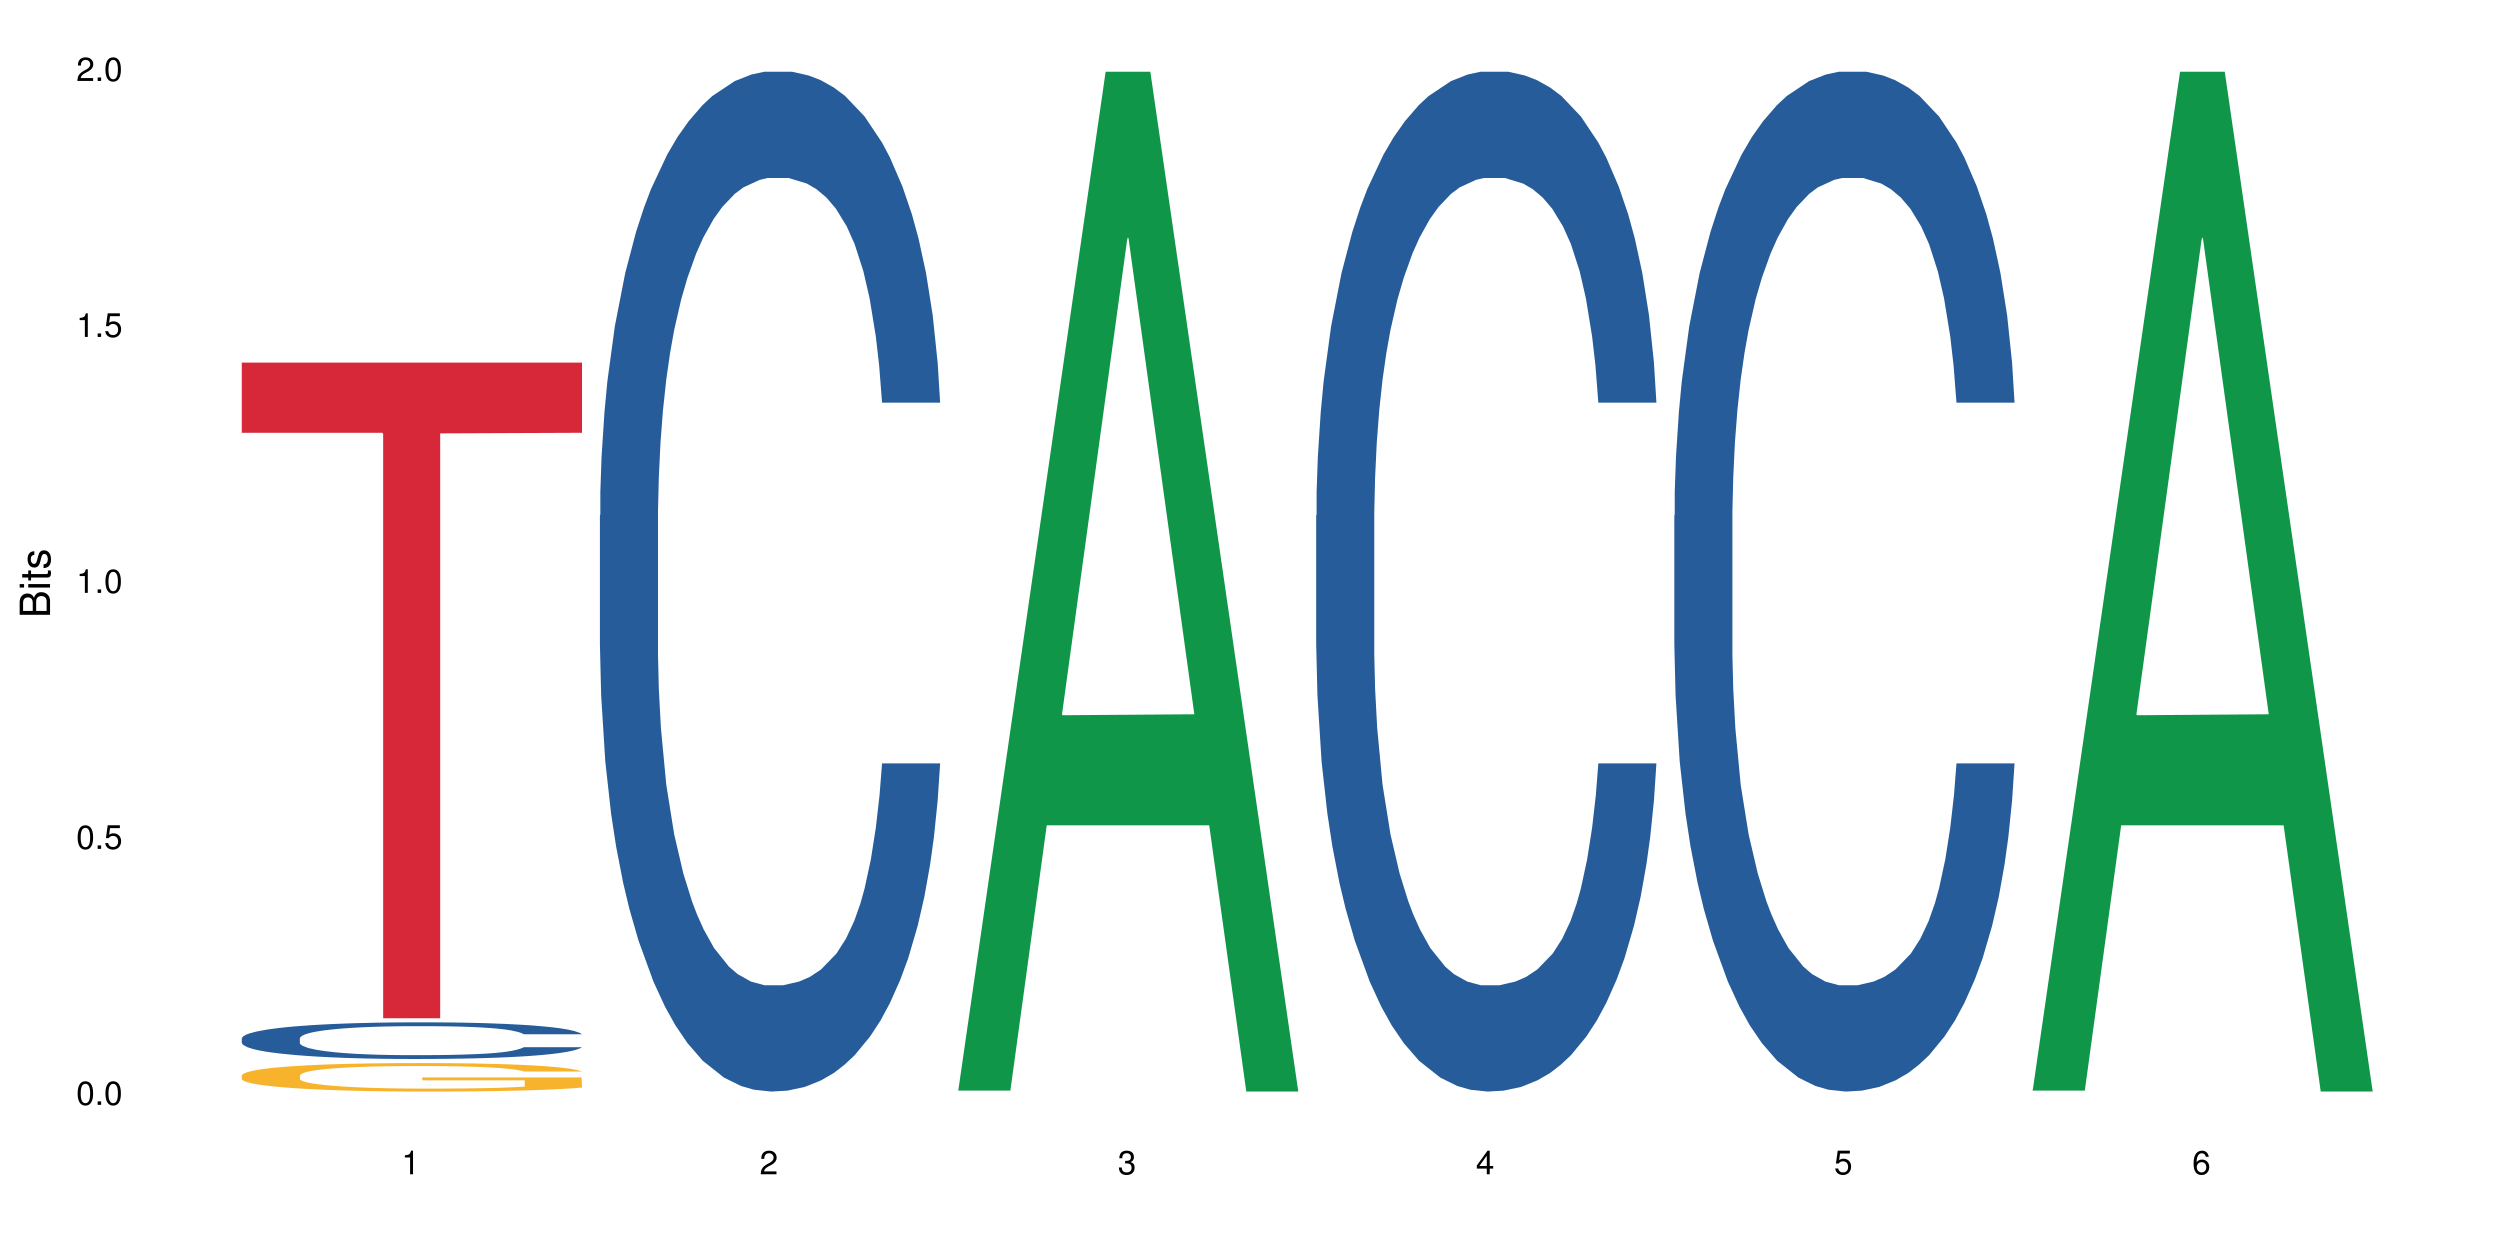 <?xml version="1.0" encoding="UTF-8"?>
<svg xmlns="http://www.w3.org/2000/svg" xmlns:xlink="http://www.w3.org/1999/xlink" width="720pt" height="360pt" viewBox="0 0 720 360" version="1.1">
<defs>
<g>
<symbol overflow="visible" id="glyph0-0">
<path style="stroke:none;" d=""/>
</symbol>
<symbol overflow="visible" id="glyph0-1">
<path style="stroke:none;" d="M 2.641 -6.797 C 2 -6.797 1.422 -6.531 1.078 -6.047 C 0.641 -5.453 0.406 -4.547 0.406 -3.297 C 0.406 -1 1.188 0.219 2.641 0.219 C 4.078 0.219 4.859 -1 4.859 -3.234 C 4.859 -4.562 4.656 -5.438 4.203 -6.047 C 3.844 -6.531 3.281 -6.797 2.641 -6.797 Z M 2.641 -6.047 C 3.547 -6.047 4 -5.125 4 -3.312 C 4 -1.375 3.562 -0.484 2.625 -0.484 C 1.734 -0.484 1.281 -1.422 1.281 -3.281 C 1.281 -5.141 1.734 -6.047 2.641 -6.047 Z M 2.641 -6.047 "/>
</symbol>
<symbol overflow="visible" id="glyph0-2">
<path style="stroke:none;" d="M 1.828 -1 L 0.828 -1 L 0.828 0 L 1.828 0 Z M 1.828 -1 "/>
</symbol>
<symbol overflow="visible" id="glyph0-3">
<path style="stroke:none;" d="M 4.562 -6.797 L 1.062 -6.797 L 0.547 -3.094 L 1.328 -3.094 C 1.719 -3.562 2.047 -3.734 2.578 -3.734 C 3.484 -3.734 4.062 -3.109 4.062 -2.094 C 4.062 -1.125 3.484 -0.531 2.578 -0.531 C 1.828 -0.531 1.375 -0.906 1.188 -1.672 L 0.328 -1.672 C 0.453 -1.109 0.547 -0.844 0.75 -0.594 C 1.125 -0.078 1.828 0.219 2.594 0.219 C 3.969 0.219 4.922 -0.781 4.922 -2.219 C 4.922 -3.562 4.031 -4.484 2.719 -4.484 C 2.25 -4.484 1.859 -4.359 1.469 -4.062 L 1.734 -5.969 L 4.562 -5.969 Z M 4.562 -6.797 "/>
</symbol>
<symbol overflow="visible" id="glyph0-4">
<path style="stroke:none;" d="M 2.484 -4.844 L 2.484 0 L 3.328 0 L 3.328 -6.797 L 2.766 -6.797 C 2.469 -5.75 2.281 -5.609 0.984 -5.453 L 0.984 -4.844 Z M 2.484 -4.844 "/>
</symbol>
<symbol overflow="visible" id="glyph0-5">
<path style="stroke:none;" d="M 4.859 -0.828 L 1.281 -0.828 C 1.359 -1.391 1.672 -1.75 2.5 -2.234 L 3.469 -2.75 C 4.406 -3.266 4.906 -3.969 4.906 -4.812 C 4.906 -5.375 4.672 -5.906 4.266 -6.266 C 3.859 -6.625 3.375 -6.797 2.719 -6.797 C 1.859 -6.797 1.219 -6.5 0.844 -5.922 C 0.609 -5.562 0.5 -5.125 0.484 -4.438 L 1.328 -4.438 C 1.359 -4.906 1.406 -5.188 1.531 -5.406 C 1.75 -5.812 2.188 -6.062 2.703 -6.062 C 3.469 -6.062 4.031 -5.516 4.031 -4.781 C 4.031 -4.25 3.719 -3.797 3.125 -3.438 L 2.234 -2.938 C 0.812 -2.141 0.406 -1.5 0.328 0 L 4.859 0 Z M 4.859 -0.828 "/>
</symbol>
<symbol overflow="visible" id="glyph0-6">
<path style="stroke:none;" d="M 2.125 -3.125 L 2.578 -3.125 C 3.516 -3.125 3.984 -2.703 3.984 -1.891 C 3.984 -1.031 3.469 -0.531 2.578 -0.531 C 1.656 -0.531 1.203 -0.984 1.156 -1.969 L 0.312 -1.969 C 0.344 -1.422 0.438 -1.078 0.609 -0.766 C 0.953 -0.109 1.625 0.219 2.547 0.219 C 3.953 0.219 4.859 -0.609 4.859 -1.906 C 4.859 -2.766 4.516 -3.25 3.703 -3.516 C 4.344 -3.766 4.656 -4.25 4.656 -4.938 C 4.656 -6.109 3.875 -6.797 2.578 -6.797 C 1.203 -6.797 0.484 -6.047 0.453 -4.609 L 1.297 -4.609 C 1.312 -5.016 1.344 -5.25 1.453 -5.453 C 1.641 -5.828 2.062 -6.062 2.594 -6.062 C 3.344 -6.062 3.797 -5.625 3.797 -4.906 C 3.797 -4.422 3.609 -4.141 3.25 -3.984 C 3.016 -3.891 2.719 -3.844 2.125 -3.844 Z M 2.125 -3.125 "/>
</symbol>
<symbol overflow="visible" id="glyph0-7">
<path style="stroke:none;" d="M 3.141 -1.625 L 3.141 0 L 3.984 0 L 3.984 -1.625 L 4.984 -1.625 L 4.984 -2.391 L 3.984 -2.391 L 3.984 -6.797 L 3.359 -6.797 L 0.266 -2.516 L 0.266 -1.625 Z M 3.141 -2.391 L 1 -2.391 L 3.141 -5.359 Z M 3.141 -2.391 "/>
</symbol>
<symbol overflow="visible" id="glyph0-8">
<path style="stroke:none;" d="M 4.781 -5.031 C 4.609 -6.141 3.891 -6.797 2.844 -6.797 C 2.094 -6.797 1.422 -6.438 1.031 -5.828 C 0.609 -5.172 0.406 -4.344 0.406 -3.094 C 0.406 -1.953 0.578 -1.234 0.984 -0.625 C 1.359 -0.078 1.953 0.219 2.703 0.219 C 3.984 0.219 4.922 -0.734 4.922 -2.078 C 4.922 -3.344 4.062 -4.234 2.844 -4.234 C 2.172 -4.234 1.641 -3.969 1.281 -3.469 C 1.281 -5.125 1.828 -6.047 2.797 -6.047 C 3.391 -6.047 3.797 -5.672 3.938 -5.031 Z M 2.734 -3.484 C 3.547 -3.484 4.062 -2.922 4.062 -2 C 4.062 -1.156 3.484 -0.531 2.703 -0.531 C 1.922 -0.531 1.328 -1.188 1.328 -2.047 C 1.328 -2.891 1.906 -3.484 2.734 -3.484 Z M 2.734 -3.484 "/>
</symbol>
<symbol overflow="visible" id="glyph1-0">
<path style="stroke:none;" d=""/>
</symbol>
<symbol overflow="visible" id="glyph1-1">
<path style="stroke:none;" d="M 0 -0.953 L 0 -4.891 C 0 -5.719 -0.234 -6.344 -0.734 -6.797 C -1.188 -7.234 -1.812 -7.469 -2.5 -7.469 C -3.547 -7.469 -4.188 -7 -4.625 -5.875 C -4.984 -6.672 -5.641 -7.094 -6.531 -7.094 C -7.156 -7.094 -7.734 -6.859 -8.141 -6.391 C -8.562 -5.938 -8.75 -5.344 -8.75 -4.5 L -8.75 -0.953 Z M -4.984 -2.062 L -7.766 -2.062 L -7.766 -4.219 C -7.766 -4.844 -7.688 -5.203 -7.453 -5.5 C -7.219 -5.812 -6.859 -5.969 -6.375 -5.969 C -5.906 -5.969 -5.531 -5.812 -5.297 -5.5 C -5.062 -5.203 -4.984 -4.844 -4.984 -4.219 Z M -0.984 -2.062 L -4 -2.062 L -4 -4.781 C -4 -5.328 -3.859 -5.688 -3.578 -5.953 C -3.297 -6.219 -2.922 -6.359 -2.484 -6.359 C -2.062 -6.359 -1.688 -6.219 -1.406 -5.953 C -1.109 -5.688 -0.984 -5.328 -0.984 -4.781 Z M -0.984 -2.062 "/>
</symbol>
<symbol overflow="visible" id="glyph1-2">
<path style="stroke:none;" d="M -6.281 -1.797 L -6.281 -0.797 L 0 -0.797 L 0 -1.797 Z M -8.75 -1.797 L -8.75 -0.797 L -7.484 -0.797 L -7.484 -1.797 Z M -8.75 -1.797 "/>
</symbol>
<symbol overflow="visible" id="glyph1-3">
<path style="stroke:none;" d="M -6.281 -3.047 L -6.281 -2.016 L -8.016 -2.016 L -8.016 -1.016 L -6.281 -1.016 L -6.281 -0.172 L -5.469 -0.172 L -5.469 -1.016 L -0.719 -1.016 C -0.078 -1.016 0.281 -1.453 0.281 -2.234 C 0.281 -2.469 0.25 -2.719 0.188 -3.047 L -0.641 -3.047 C -0.609 -2.922 -0.594 -2.766 -0.594 -2.562 C -0.594 -2.141 -0.719 -2.016 -1.156 -2.016 L -5.469 -2.016 L -5.469 -3.047 Z M -6.281 -3.047 "/>
</symbol>
<symbol overflow="visible" id="glyph1-4">
<path style="stroke:none;" d="M -4.531 -5.25 C -5.766 -5.25 -6.469 -4.422 -6.469 -2.969 C -6.469 -1.516 -5.719 -0.562 -4.547 -0.562 C -3.562 -0.562 -3.094 -1.062 -2.734 -2.562 L -2.516 -3.484 C -2.344 -4.188 -2.094 -4.469 -1.625 -4.469 C -1.047 -4.469 -0.641 -3.875 -0.641 -3 C -0.641 -2.453 -0.797 -2 -1.062 -1.75 C -1.25 -1.594 -1.422 -1.531 -1.875 -1.469 L -1.875 -0.406 C -0.422 -0.453 0.281 -1.266 0.281 -2.922 C 0.281 -4.5 -0.5 -5.516 -1.719 -5.516 C -2.656 -5.516 -3.172 -4.984 -3.469 -3.734 L -3.703 -2.766 C -3.891 -1.953 -4.156 -1.609 -4.594 -1.609 C -5.172 -1.609 -5.547 -2.125 -5.547 -2.938 C -5.547 -3.75 -5.203 -4.172 -4.531 -4.203 Z M -4.531 -5.25 "/>
</symbol>
</g>
</defs>
<g id="surface116239">
<rect x="0" y="0" width="720" height="360" style="fill:rgb(100%,100%,100%);fill-opacity:1;stroke:none;"/>
<path style=" stroke:none;fill-rule:nonzero;fill:rgb(14.51%,36.078%,60%);fill-opacity:1;" d="M 69.629 299.027 L 69.75 299.02 L 69.75 298.785 L 70.105 298.422 L 70.945 297.957 L 71.781 297.641 L 73.93 297.07 L 76.918 296.52 L 80.027 296.098 L 82.297 295.844 L 84.328 295.652 L 88.988 295.297 L 91.977 295.113 L 95.203 294.949 L 99.145 294.785 L 102.012 294.688 L 108.465 294.535 L 113.246 294.465 L 116.949 294.438 L 124.957 294.438 L 129.734 294.477 L 133.203 294.523 L 137.023 294.602 L 140.25 294.688 L 145.867 294.902 L 150.887 295.172 L 153.156 295.324 L 156.742 295.625 L 159.492 295.914 L 161.402 296.164 L 163.555 296.52 L 165.465 296.953 L 166.898 297.445 L 167.617 297.859 L 150.887 297.859 L 150.051 297.477 L 149.094 297.176 L 147.301 296.781 L 145.508 296.5 L 143 296.223 L 140.73 296.039 L 137.621 295.855 L 134.875 295.738 L 132.008 295.652 L 129.258 295.594 L 124 295.539 L 117.906 295.539 L 115.637 295.555 L 110.977 295.633 L 108.465 295.699 L 104.879 295.836 L 102.371 295.961 L 99.383 296.152 L 97.352 296.316 L 94.844 296.57 L 93.051 296.789 L 91.02 297.109 L 89.824 297.352 L 88.75 297.621 L 87.793 297.938 L 87.074 298.277 L 86.598 298.633 L 86.359 298.98 L 86.359 300.473 L 86.598 300.82 L 87.195 301.227 L 88.75 301.816 L 91.02 302.324 L 93.648 302.73 L 96.156 303.02 L 97.59 303.156 L 99.504 303.309 L 102.492 303.504 L 106.793 303.695 L 109.301 303.773 L 113.125 303.848 L 117.07 303.887 L 122.328 303.887 L 126.988 303.848 L 130.094 303.801 L 133.32 303.723 L 137.742 303.559 L 140.492 303.406 L 142.879 303.223 L 144.672 303.039 L 145.867 302.887 L 147.66 302.586 L 149.094 302.258 L 150.168 301.922 L 150.887 301.594 L 167.617 301.594 L 166.898 301.98 L 165.824 302.355 L 164.75 302.633 L 163.074 302.973 L 161.164 303.27 L 158.414 303.609 L 156.145 303.832 L 153.156 304.07 L 150.41 304.254 L 147.422 304.418 L 143 304.609 L 140.133 304.707 L 137.023 304.793 L 133.32 304.871 L 128.66 304.938 L 123.641 304.977 L 118.98 304.988 L 113.961 304.969 L 110.258 304.93 L 105.359 304.844 L 99.266 304.668 L 94.844 304.484 L 91.379 304.301 L 88.391 304.109 L 85.043 303.848 L 80.742 303.426 L 78.113 303.098 L 76.32 302.828 L 74.289 302.453 L 72.855 302.113 L 71.184 301.574 L 69.988 300.891 L 69.629 300.359 Z M 69.629 299.027 "/>
<path style=" stroke:none;fill-rule:nonzero;fill:rgb(96.863%,70.196%,16.863%);fill-opacity:1;" d="M 69.629 309.68 L 69.75 309.672 L 69.75 309.523 L 70.227 309.188 L 71.422 308.723 L 72.977 308.34 L 74.648 308.039 L 75.723 307.883 L 77.516 307.656 L 79.07 307.492 L 83.012 307.156 L 88.031 306.84 L 90.781 306.707 L 93.887 306.578 L 98.309 306.438 L 100.34 306.383 L 106.555 306.266 L 113.605 306.188 L 121.371 306.168 L 124.957 306.176 L 129.855 306.203 L 136.547 306.285 L 140.371 306.363 L 143.359 306.438 L 146.465 306.535 L 150.289 306.684 L 153.875 306.863 L 156.742 307.043 L 159.609 307.27 L 162 307.508 L 164.031 307.77 L 165.824 308.086 L 166.898 308.348 L 167.617 308.609 L 151.008 308.609 L 150.051 308.348 L 148.977 308.145 L 147.184 307.898 L 145.391 307.719 L 143.598 307.574 L 140.25 307.379 L 137.383 307.262 L 133.801 307.156 L 130.332 307.09 L 126.391 307.043 L 124 307.027 L 117.668 307.027 L 111.93 307.082 L 108.586 307.141 L 106.195 307.199 L 102.848 307.312 L 100.816 307.402 L 99.621 307.465 L 96.039 307.695 L 93.648 307.906 L 92.332 308.047 L 90.66 308.273 L 89.465 308.473 L 88.152 308.773 L 87.434 309 L 86.477 309.508 L 86.359 310.855 L 86.719 311.141 L 87.434 311.449 L 88.391 311.719 L 89.824 312.004 L 91.258 312.219 L 93.77 312.512 L 95.918 312.707 L 97.59 312.836 L 100.816 313.035 L 102.133 313.105 L 105.238 313.238 L 108.465 313.344 L 112.41 313.434 L 115.395 313.48 L 120.176 313.516 L 126.27 313.516 L 133.441 313.473 L 137.98 313.41 L 141.09 313.352 L 143.121 313.301 L 145.629 313.219 L 147.422 313.141 L 149.094 313.059 L 151.125 312.934 L 151.125 311.141 L 121.609 311.133 L 121.609 310.297 L 167.496 310.289 L 167.617 313.219 L 165.105 313.418 L 162 313.613 L 159.012 313.766 L 155.906 313.891 L 151.484 314.035 L 147.898 314.125 L 142.402 314.227 L 137.383 314.297 L 132.125 314.34 L 127.465 314.363 L 121.969 314.371 L 117.07 314.355 L 111.812 314.312 L 107.629 314.25 L 103.805 314.176 L 99.98 314.078 L 95.203 313.922 L 92.094 313.793 L 88.867 313.637 L 85.641 313.449 L 82.773 313.246 L 80.863 313.09 L 78.949 312.91 L 76.918 312.684 L 75.008 312.43 L 73.574 312.199 L 72.258 311.938 L 71.301 311.688 L 70.348 311.352 L 69.867 311.082 L 69.629 310.848 Z M 69.629 309.68 "/>
<path style=" stroke:none;fill-rule:nonzero;fill:rgb(83.922%,15.686%,22.353%);fill-opacity:1;" d="M 69.629 104.426 L 167.617 104.426 L 167.617 124.641 L 126.777 124.816 L 126.777 293.258 L 110.348 293.258 L 110.348 124.992 L 110.109 124.641 L 69.629 124.641 Z M 69.629 104.426 "/>
<path style=" stroke:none;fill-rule:nonzero;fill:rgb(14.51%,36.078%,60%);fill-opacity:1;" d="M 172.773 148.457 L 172.895 148.188 L 172.895 141.742 L 173.25 131.543 L 174.09 118.656 L 174.926 109.797 L 177.074 93.957 L 180.062 78.652 L 183.168 66.84 L 185.441 59.859 L 187.473 54.492 L 192.133 44.559 L 195.121 39.457 L 198.344 34.891 L 202.289 30.328 L 205.156 27.645 L 211.609 23.348 L 216.391 21.469 L 220.094 20.664 L 228.102 20.664 L 232.879 21.738 L 236.344 23.078 L 240.168 25.227 L 243.395 27.645 L 249.012 33.551 L 254.031 41.066 L 256.301 45.363 L 259.887 53.684 L 262.633 61.738 L 264.547 68.719 L 266.699 78.652 L 268.609 90.734 L 270.043 104.426 L 270.762 115.969 L 254.031 115.969 L 253.195 105.23 L 252.238 96.91 L 250.445 85.902 L 248.652 78.117 L 246.145 70.332 L 243.875 65.23 L 240.766 60.129 L 238.02 56.906 L 235.152 54.492 L 232.402 52.879 L 227.145 51.27 L 221.051 51.27 L 218.781 51.805 L 214.121 53.953 L 211.609 55.832 L 208.023 59.59 L 205.516 63.082 L 202.527 68.449 L 200.496 73.016 L 197.988 79.996 L 196.195 86.172 L 194.164 95.031 L 192.969 101.742 L 191.895 109.258 L 190.938 118.117 L 190.219 127.516 L 189.742 137.449 L 189.504 147.113 L 189.504 188.727 L 189.742 198.391 L 190.34 209.668 L 191.895 226.043 L 194.164 240.273 L 196.793 251.547 L 199.301 259.602 L 200.734 263.359 L 202.648 267.656 L 205.637 273.027 L 209.938 278.395 L 212.445 280.543 L 216.27 282.691 L 220.215 283.766 L 225.473 283.766 L 230.133 282.691 L 233.238 281.348 L 236.465 279.199 L 240.887 274.637 L 243.637 270.34 L 246.023 265.242 L 247.816 260.141 L 249.012 255.844 L 250.805 247.52 L 252.238 238.395 L 253.312 228.996 L 254.031 219.867 L 270.762 219.867 L 270.043 230.609 L 268.969 241.078 L 267.891 248.863 L 266.219 258.262 L 264.309 266.582 L 261.559 275.98 L 259.289 282.152 L 256.301 288.867 L 253.555 293.969 L 250.566 298.531 L 246.145 303.898 L 243.277 306.586 L 240.168 309 L 236.465 311.148 L 231.805 313.027 L 226.785 314.102 L 222.125 314.371 L 217.105 313.832 L 213.402 312.762 L 208.504 310.344 L 202.41 305.512 L 197.988 300.41 L 194.523 295.309 L 191.535 289.941 L 188.188 282.691 L 183.887 270.879 L 181.258 261.75 L 179.465 254.234 L 177.434 243.762 L 176 234.367 L 174.328 219.332 L 173.133 200.27 L 172.773 185.504 Z M 172.773 148.457 "/>
<path style=" stroke:none;fill-rule:nonzero;fill:rgb(6.275%,58.824%,28.235%);fill-opacity:1;" d="M 275.918 314.094 L 276.023 313.82 L 318.422 20.664 L 331.297 20.664 L 373.906 314.371 L 358.934 314.371 L 348.258 237.703 L 301.461 237.703 L 290.992 314.094 L 275.918 314.094 L 305.961 205.988 L 343.965 205.711 L 325.016 68.648 L 324.805 68.375 L 324.598 69.199 L 305.859 205.711 L 305.961 205.988 Z M 275.918 314.094 "/>
<path style=" stroke:none;fill-rule:nonzero;fill:rgb(14.51%,36.078%,60%);fill-opacity:1;" d="M 379.062 148.457 L 379.18 148.188 L 379.18 141.742 L 379.539 131.543 L 380.375 118.656 L 381.211 109.797 L 383.363 93.957 L 386.352 78.652 L 389.457 66.84 L 391.727 59.859 L 393.762 54.492 L 398.422 44.559 L 401.406 39.457 L 404.633 34.891 L 408.578 30.328 L 411.445 27.645 L 417.898 23.348 L 422.68 21.469 L 426.383 20.664 L 434.387 20.664 L 439.168 21.738 L 442.633 23.078 L 446.457 25.227 L 449.684 27.645 L 455.301 33.551 L 460.32 41.066 L 462.59 45.363 L 466.176 53.684 L 468.922 61.738 L 470.836 68.719 L 472.984 78.652 L 474.898 90.734 L 476.332 104.426 L 477.047 115.969 L 460.32 115.969 L 459.484 105.23 L 458.527 96.91 L 456.734 85.902 L 454.941 78.117 L 452.434 70.332 L 450.16 65.23 L 447.055 60.129 L 444.309 56.906 L 441.438 54.492 L 438.691 52.879 L 433.434 51.27 L 427.34 51.27 L 425.066 51.805 L 420.406 53.953 L 417.898 55.832 L 414.312 59.59 L 411.805 63.082 L 408.816 68.449 L 406.785 73.016 L 404.277 79.996 L 402.484 86.172 L 400.453 95.031 L 399.258 101.742 L 398.18 109.258 L 397.227 118.117 L 396.508 127.516 L 396.031 137.449 L 395.793 147.113 L 395.793 188.727 L 396.031 198.391 L 396.629 209.668 L 398.18 226.043 L 400.453 240.273 L 403.082 251.547 L 405.59 259.602 L 407.023 263.359 L 408.938 267.656 L 411.922 273.027 L 416.227 278.395 L 418.734 280.543 L 422.559 282.691 L 426.5 283.766 L 431.758 283.766 L 436.422 282.691 L 439.527 281.348 L 442.754 279.199 L 447.176 274.637 L 449.922 270.34 L 452.312 265.242 L 454.105 260.141 L 455.301 255.844 L 457.094 247.52 L 458.527 238.395 L 459.602 228.996 L 460.32 219.867 L 477.047 219.867 L 476.332 230.609 L 475.258 241.078 L 474.18 248.863 L 472.508 258.262 L 470.598 266.582 L 467.848 275.98 L 465.578 282.152 L 462.59 288.867 L 459.84 293.969 L 456.855 298.531 L 452.434 303.898 L 449.566 306.586 L 446.457 309 L 442.754 311.148 L 438.094 313.027 L 433.074 314.102 L 428.414 314.371 L 423.395 313.832 L 419.691 312.762 L 414.793 310.344 L 408.695 305.512 L 404.277 300.41 L 400.809 295.309 L 397.824 289.941 L 394.477 282.691 L 390.176 270.879 L 387.547 261.75 L 385.754 254.234 L 383.723 243.762 L 382.289 234.367 L 380.617 219.332 L 379.422 200.27 L 379.062 185.504 Z M 379.062 148.457 "/>
<path style=" stroke:none;fill-rule:nonzero;fill:rgb(14.51%,36.078%,60%);fill-opacity:1;" d="M 482.207 148.457 L 482.324 148.188 L 482.324 141.742 L 482.684 131.543 L 483.52 118.656 L 484.355 109.797 L 486.508 93.957 L 489.496 78.652 L 492.602 66.84 L 494.871 59.859 L 496.902 54.492 L 501.562 44.559 L 504.551 39.457 L 507.777 34.891 L 511.723 30.328 L 514.59 27.645 L 521.043 23.348 L 525.82 21.469 L 529.527 20.664 L 537.531 20.664 L 542.312 21.738 L 545.777 23.078 L 549.602 25.227 L 552.828 27.645 L 558.445 33.551 L 563.465 41.066 L 565.734 45.363 L 569.32 53.684 L 572.066 61.738 L 573.98 68.719 L 576.129 78.652 L 578.043 90.734 L 579.477 104.426 L 580.191 115.969 L 563.465 115.969 L 562.625 105.23 L 561.672 96.91 L 559.879 85.902 L 558.086 78.117 L 555.578 70.332 L 553.305 65.23 L 550.199 60.129 L 547.449 56.906 L 544.582 54.492 L 541.836 52.879 L 536.578 51.27 L 530.484 51.27 L 528.211 51.805 L 523.551 53.953 L 521.043 55.832 L 517.457 59.59 L 514.949 63.082 L 511.961 68.449 L 509.93 73.016 L 507.418 79.996 L 505.629 86.172 L 503.598 95.031 L 502.402 101.742 L 501.324 109.258 L 500.371 118.117 L 499.652 127.516 L 499.176 137.449 L 498.934 147.113 L 498.934 188.727 L 499.176 198.391 L 499.773 209.668 L 501.324 226.043 L 503.598 240.273 L 506.227 251.547 L 508.734 259.602 L 510.168 263.359 L 512.078 267.656 L 515.066 273.027 L 519.371 278.395 L 521.879 280.543 L 525.703 282.691 L 529.645 283.766 L 534.902 283.766 L 539.562 282.691 L 542.672 281.348 L 545.898 279.199 L 550.32 274.637 L 553.066 270.34 L 555.457 265.242 L 557.25 260.141 L 558.445 255.844 L 560.238 247.52 L 561.672 238.395 L 562.746 228.996 L 563.465 219.867 L 580.191 219.867 L 579.477 230.609 L 578.402 241.078 L 577.324 248.863 L 575.652 258.262 L 573.738 266.582 L 570.992 275.98 L 568.723 282.152 L 565.734 288.867 L 562.984 293.969 L 559.996 298.531 L 555.578 303.898 L 552.707 306.586 L 549.602 309 L 545.898 311.148 L 541.238 313.027 L 536.219 314.102 L 531.559 314.371 L 526.539 313.832 L 522.836 312.762 L 517.934 310.344 L 511.84 305.512 L 507.418 300.41 L 503.953 295.309 L 500.969 289.941 L 497.621 282.691 L 493.32 270.879 L 490.691 261.75 L 488.898 254.234 L 486.867 243.762 L 485.434 234.367 L 483.758 219.332 L 482.562 200.27 L 482.207 185.504 Z M 482.207 148.457 "/>
<path style=" stroke:none;fill-rule:nonzero;fill:rgb(6.275%,58.824%,28.235%);fill-opacity:1;" d="M 585.352 314.094 L 585.453 313.82 L 627.852 20.664 L 640.73 20.664 L 683.336 314.371 L 668.367 314.371 L 657.688 237.703 L 610.895 237.703 L 600.426 314.094 L 585.352 314.094 L 615.395 205.988 L 653.398 205.711 L 634.449 68.648 L 634.238 68.375 L 634.031 69.199 L 615.289 205.711 L 615.395 205.988 Z M 585.352 314.094 "/>
<g style="fill:rgb(0%,0%,0%);fill-opacity:1;">
  <use xlink:href="#glyph0-1" x="21.957" y="318.198"/>
  <use xlink:href="#glyph0-2" x="27.291" y="318.198"/>
  <use xlink:href="#glyph0-1" x="29.958" y="318.198"/>
</g>
<g style="fill:rgb(0%,0%,0%);fill-opacity:1;">
  <use xlink:href="#glyph0-1" x="21.957" y="244.476"/>
  <use xlink:href="#glyph0-2" x="27.291" y="244.476"/>
  <use xlink:href="#glyph0-3" x="29.958" y="244.476"/>
</g>
<g style="fill:rgb(0%,0%,0%);fill-opacity:1;">
  <use xlink:href="#glyph0-4" x="21.957" y="170.753"/>
  <use xlink:href="#glyph0-2" x="27.291" y="170.753"/>
  <use xlink:href="#glyph0-1" x="29.958" y="170.753"/>
</g>
<g style="fill:rgb(0%,0%,0%);fill-opacity:1;">
  <use xlink:href="#glyph0-4" x="21.957" y="97.034"/>
  <use xlink:href="#glyph0-2" x="27.291" y="97.034"/>
  <use xlink:href="#glyph0-3" x="29.958" y="97.034"/>
</g>
<g style="fill:rgb(0%,0%,0%);fill-opacity:1;">
  <use xlink:href="#glyph0-5" x="21.957" y="23.312"/>
  <use xlink:href="#glyph0-2" x="27.291" y="23.312"/>
  <use xlink:href="#glyph0-1" x="29.958" y="23.312"/>
</g>
<g style="fill:rgb(0%,0%,0%);fill-opacity:1;">
  <use xlink:href="#glyph0-4" x="115.621" y="338.19"/>
</g>
<g style="fill:rgb(0%,0%,0%);fill-opacity:1;">
  <use xlink:href="#glyph0-5" x="218.766" y="338.19"/>
</g>
<g style="fill:rgb(0%,0%,0%);fill-opacity:1;">
  <use xlink:href="#glyph0-6" x="321.91" y="338.19"/>
</g>
<g style="fill:rgb(0%,0%,0%);fill-opacity:1;">
  <use xlink:href="#glyph0-7" x="425.055" y="338.19"/>
</g>
<g style="fill:rgb(0%,0%,0%);fill-opacity:1;">
  <use xlink:href="#glyph0-3" x="528.199" y="338.19"/>
</g>
<g style="fill:rgb(0%,0%,0%);fill-opacity:1;">
  <use xlink:href="#glyph0-8" x="631.344" y="338.19"/>
</g>
<g style="fill:rgb(0%,0%,0%);fill-opacity:1;">
  <use xlink:href="#glyph1-1" x="14.412" y="178.016"/>
  <use xlink:href="#glyph1-2" x="14.412" y="170.012"/>
  <use xlink:href="#glyph1-3" x="14.412" y="167.348"/>
  <use xlink:href="#glyph1-4" x="14.412" y="164.012"/>
</g>
</g>
</svg>
